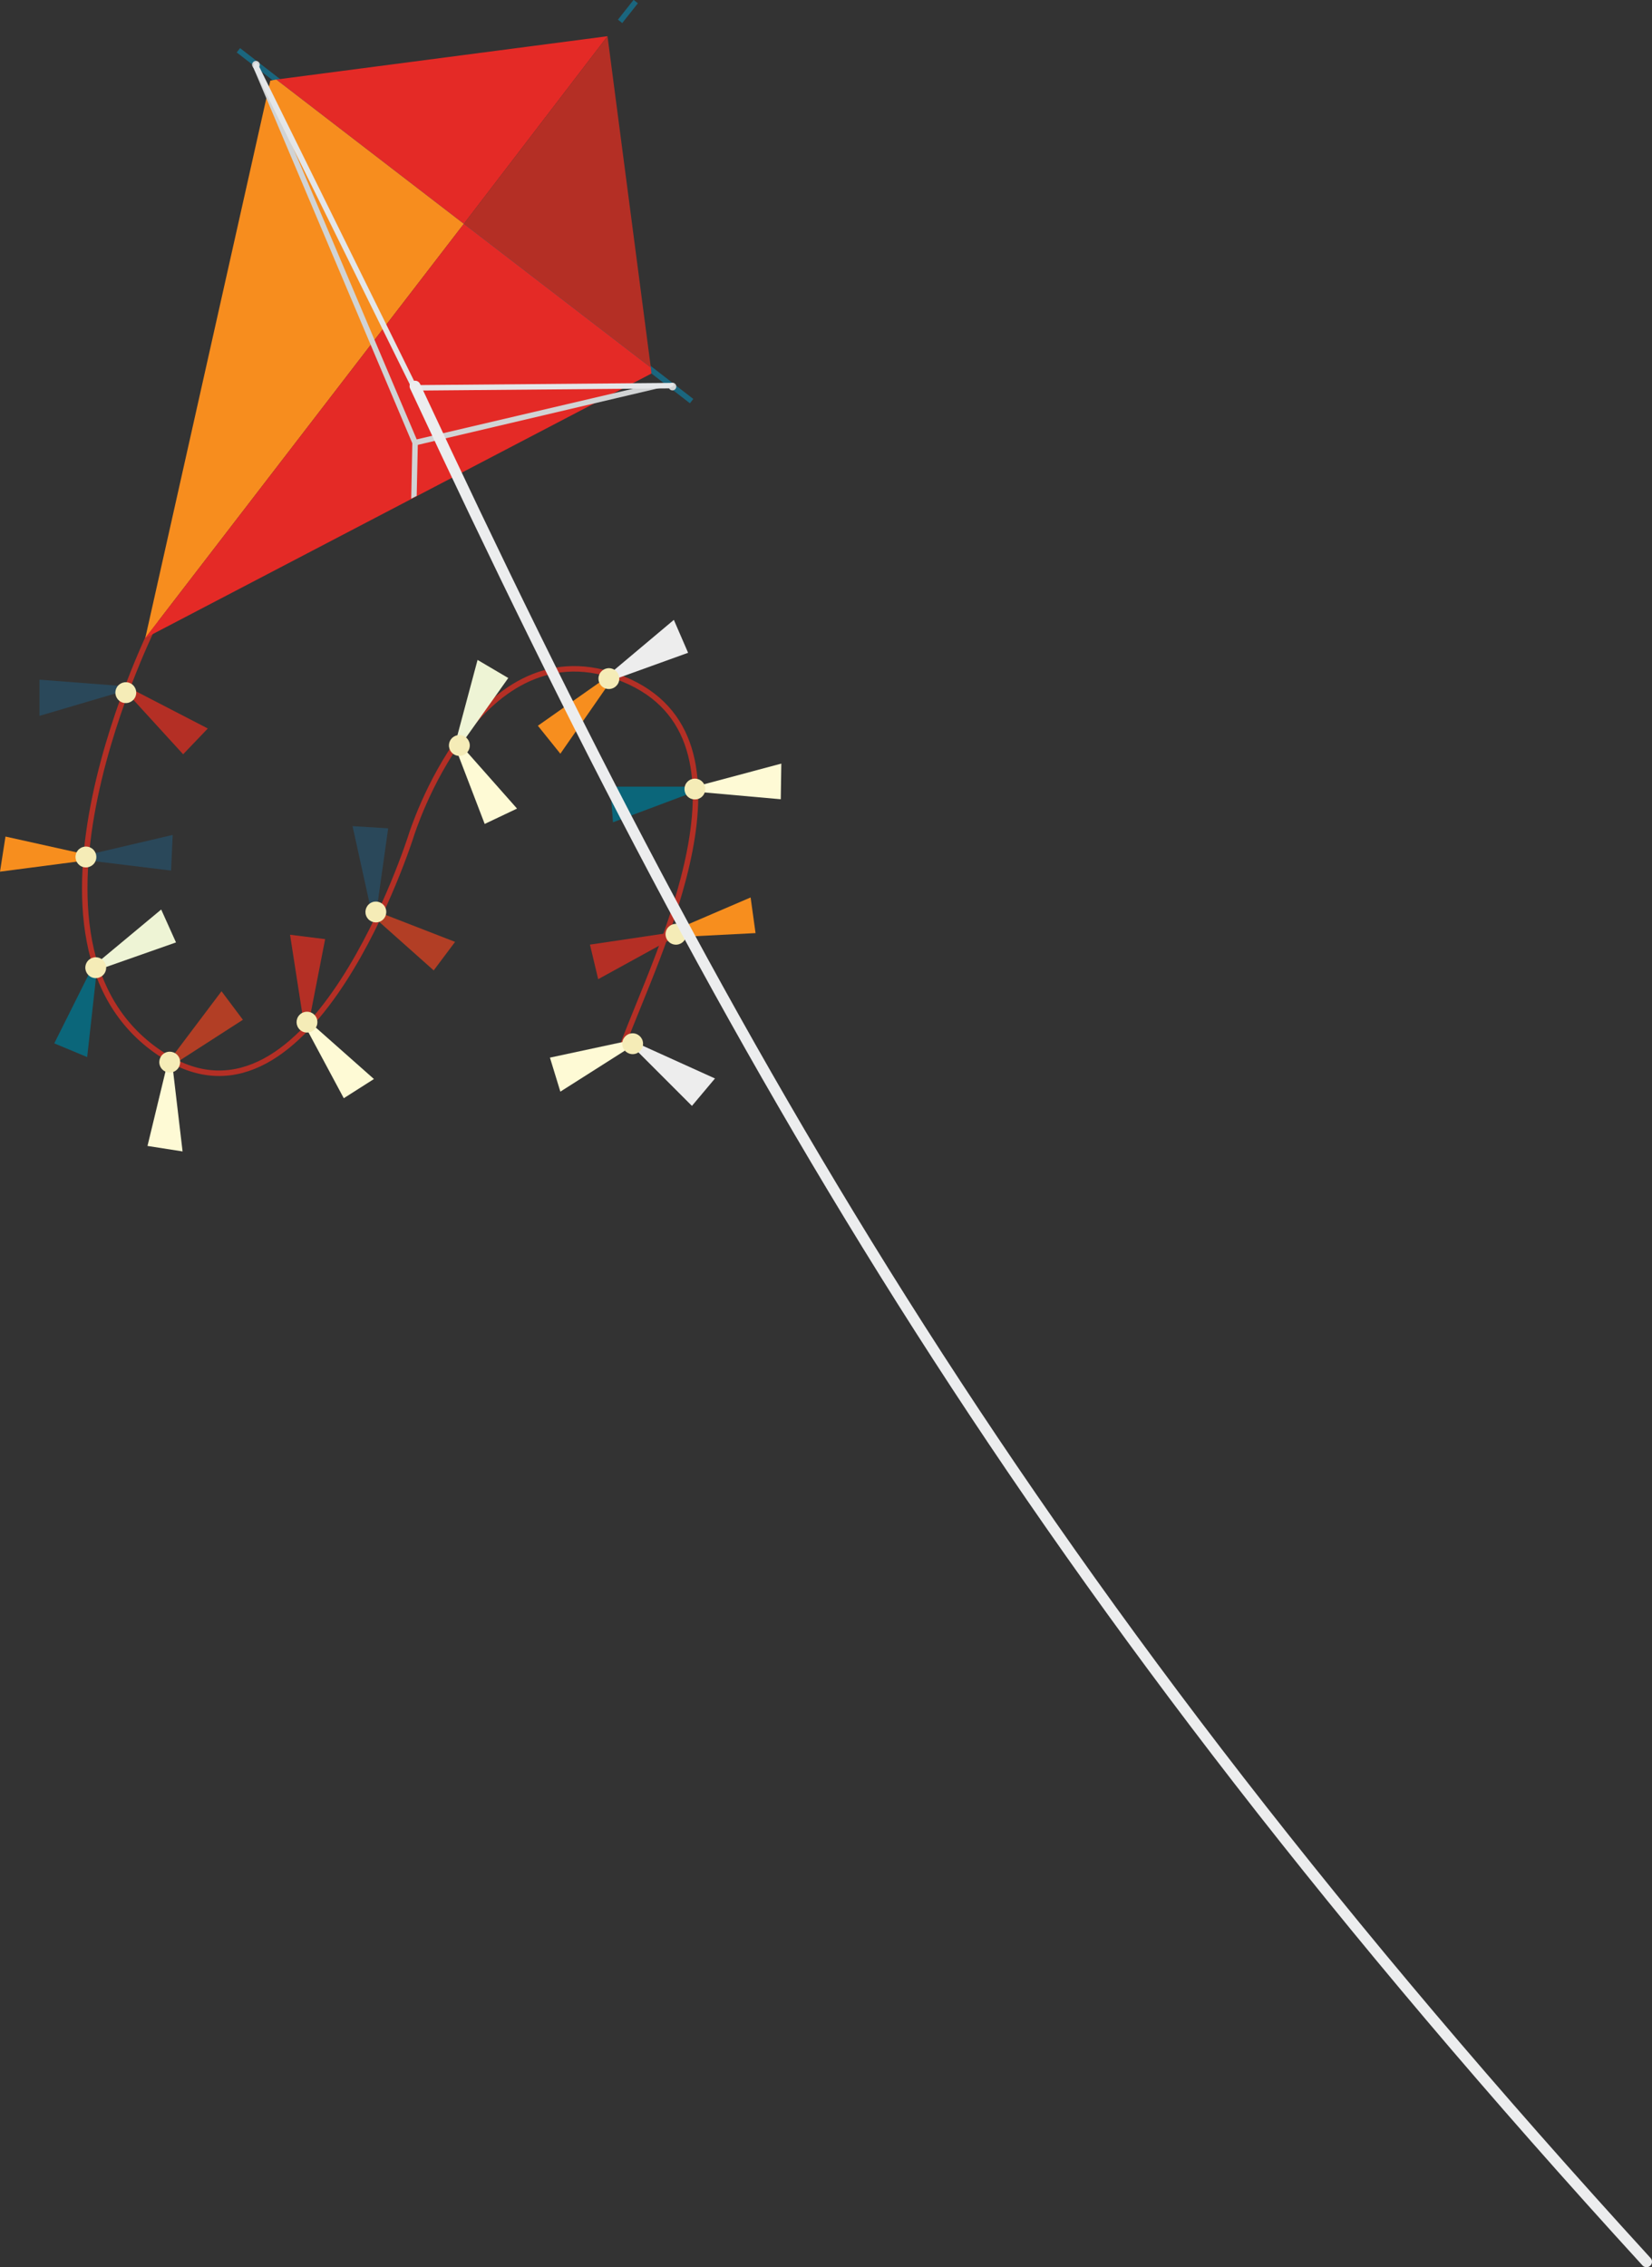 <?xml version="1.0" encoding="utf-8"?>
<!-- Generator: Adobe Illustrator 19.2.1, SVG Export Plug-In . SVG Version: 6.00 Build 0)  -->
<svg version="1.1" xmlns="http://www.w3.org/2000/svg" xmlns:xlink="http://www.w3.org/1999/xlink" x="0px" y="0px"
	 viewBox="0 0 301.3 413.3" style="enable-background:new 0 0 301.3 413.3;" xml:space="preserve">
<rect x="0" y="0" width="301.3" height="413.3" fill="#333333" stroke="none"/>
<style type="text/css">
	.st0{fill:none;stroke:#B42F25;stroke-miterlimit:10;}
	.st1{fill:#1A667E;}
	.st2{fill:#F78D1E;}
	.st3{fill:#E42A26;}
	.st4{fill:#B42F25;}
	.st5{fill:#D1D3D4;}
	.st6{fill:#E4E6E8;}
	.st7{fill:#2A485A;}
	.st8{fill:#F5ECB7;}
	.st9{fill:#F78E1E;}
	.st10{fill:#0B667A;}
	.st11{fill:#EEF4D5;}
	.st12{fill:#FEFAD5;}
	.st13{fill:#B23E25;}
	.st14{fill:#EDEDED;}
	.st15{fill:none;stroke:#ECEDEE;stroke-width:2;stroke-linecap:round;stroke-linejoin:round;stroke-miterlimit:10;}
</style>
<g id="bg">
</g>
<g id="clouds">
</g>
<g id="cont">
</g>
<g id="rope_sh">
</g>
<g id="rope">
</g>
<g id="clouds_top">
	<path class="st0" d="M28.5,113.1c0,0-30.2,59.3,1.3,79.3C56.9,209.7,75,152.3,75,152.3s12.2-39.3,38.7-28.5
		c26.4,10.8,5.9,50.4-0.1,66.7"/>
	<g>
		<rect x="84.3" y="-11.1" transform="matrix(0.612 -0.791 0.791 0.612 0.36 83.035)" class="st1" width="1" height="104.5"/>
	</g>
	<g>
		<rect x="112.2" y="1.6" transform="matrix(0.621 -0.784 0.784 0.621 41.772 90.554)" class="st1" width="4.6" height="1"/>
	</g>
	<polygon class="st2" points="50.4,14.5 49.3,14.7 26.5,116.3 26.5,116.3 84.6,40.8 	"/>
	<polygon class="st3" points="110.8,6.6 50.4,14.5 84.6,40.8 	"/>
	<polygon class="st3" points="26.5,116.3 118.8,68.1 118.7,67 84.6,40.8 	"/>
	<polygon class="st4" points="110.8,6.6 84.6,40.8 118.7,67 110.8,6.6 	"/>
	<ellipse transform="matrix(0.252 -0.968 0.968 0.252 23.604 171.403)" class="st5" cx="122.6" cy="70.4" rx="0.7" ry="0.7"/>
	<ellipse transform="matrix(0.252 -0.968 0.968 0.252 23.516 53.94)" class="st5" cx="46.6" cy="11.8" rx="0.7" ry="0.7"/>
	<polygon class="st5" points="121.7,70.4 121.4,70.4 118.7,70.1 76,80.1 47.8,13.6 47.2,13 46.6,12 46.2,12.3 75.2,80.8 75,90.9 
		76,90.4 76.2,81.1 	"/>
	<polygon class="st6" points="75.1,70.8 46.2,12.3 46.4,11.5 46.9,11.4 75.9,70.2 122.8,69.8 122.9,70.3 122.9,70.3 122,70.8 
		76.2,71.2 	"/>
	<g>
		<g>
			<polygon class="st7" points="22.8,125.1 7.2,123.9 7.2,130.5 22.8,125.9 			"/>
		</g>
		<g>
			<polygon class="st4" points="22.8,125.9 33.4,137.5 37.9,132.8 23.4,125.3 			"/>
		</g>
		
			<ellipse transform="matrix(0.252 -0.968 0.968 0.252 -105.085 116.605)" class="st8" cx="22.9" cy="126.3" rx="1.9" ry="1.9"/>
	</g>
	<g>
		<g>
			<polygon class="st9" points="16.3,155.9 1,152.5 0,158.9 16.1,156.8 			"/>
		</g>
		<g>
			<polygon class="st7" points="15.6,156.8 31.2,158.7 31.5,152.2 15.7,155.9 			"/>
		</g>
		
			<ellipse transform="matrix(0.252 -0.968 0.968 0.252 -139.486 132.061)" class="st8" cx="15.7" cy="156.2" rx="1.9" ry="1.9"/>
	</g>
	<g>
		<g>
			<polygon class="st10" points="16.9,176.2 9.9,190.2 15.9,192.7 17.7,176.5 			"/>
		</g>
		<g>
			<polygon class="st11" points="17.3,177 32.1,171.8 29.4,165.8 16.9,176.2 			"/>
		</g>
		
			<ellipse transform="matrix(0.252 -0.968 0.968 0.252 -157.581 148.822)" class="st8" cx="17.4" cy="176.3" rx="1.9" ry="1.9"/>
	</g>
	<g>
		<g>
			<polygon class="st12" points="30.6,193.6 26.9,208.9 33.3,209.9 31.4,193.8 			"/>
		</g>
		<g>
			<polygon class="st13" points="31.1,194.4 44.3,185.9 40.4,180.7 30.6,193.7 			"/>
		</g>
		<ellipse transform="matrix(0.842 -0.54 0.54 0.842 -99.636 47.432)" class="st8" cx="31" cy="193.5" rx="1.9" ry="1.9"/>
	</g>
	<g>
		<g>
			<polygon class="st12" points="55.3,186.4 62.7,200.2 68.2,196.7 56,185.9 			"/>
		</g>
		<g>
			<polygon class="st4" points="56.3,186.6 59.3,171.2 52.9,170.4 55.4,186.5 			"/>
		</g>
		<ellipse transform="matrix(0.697 -0.717 0.717 0.697 -116.618 96.632)" class="st8" cx="56" cy="186.3" rx="1.9" ry="1.9"/>
	</g>
	<g>
		<g>
			<polygon class="st13" points="67.3,166.4 79.1,176.9 83,171.7 67.8,165.8 			"/>
		</g>
		<g>
			<polygon class="st7" points="68.6,166.6 70.8,151 64.3,150.6 67.8,166.5 			"/>
		</g>
		
			<ellipse transform="matrix(0.859 -0.512 0.512 0.859 -75.436 58.472)" class="st8" cx="68.5" cy="166.3" rx="1.9" ry="1.9"/>
	</g>
	<g>
		<g>
			<polygon class="st12" points="82.8,135.6 88.4,150.2 94.3,147.4 83.5,135.2 			"/>
		</g>
		<g>
			<polygon class="st11" points="83.6,136.4 92.7,123.6 87.1,120.3 82.9,136 			"/>
		</g>
		
			<ellipse transform="matrix(0.252 -0.968 0.968 0.252 -68.862 182.67)" class="st8" cx="83.7" cy="135.9" rx="1.9" ry="1.9"/>
	</g>
	<g>
		<g>
			<polygon class="st14" points="110.8,124.3 125.5,119 122.9,113 110.4,123.5 			"/>
		</g>
		<g>
			<polygon class="st9" points="110.9,123.3 98.1,132.3 102.2,137.4 111.5,124 			"/>
		</g>
		
			<ellipse transform="matrix(0.272 -0.962 0.962 0.272 -38.072 196.966)" class="st8" cx="111.1" cy="123.6" rx="1.9" ry="1.9"/>
	</g>
	<g>
		<g>
			<polygon class="st12" points="126.7,144.3 142.4,145.7 142.5,139.2 126.8,143.4 			"/>
		</g>
		<g>
			<polygon class="st10" points="127,143.4 111.3,143.4 111.8,149.9 127,144.2 			"/>
		</g>
		
			<ellipse transform="matrix(0.703 -0.711 0.711 0.703 -64.646 132.904)" class="st8" cx="126.8" cy="143.8" rx="1.9" ry="1.9"/>
	</g>
	<g>
		<g>
			<polygon class="st9" points="122.1,170.9 137.8,170.1 136.9,163.6 122,170 			"/>
		</g>
		<g>
			<polygon class="st4" points="123.1,169.9 107.6,172.2 109.1,178.5 123.3,170.7 			"/>
		</g>
		
			<ellipse transform="matrix(0.297 -0.955 0.955 0.297 -76.069 237.452)" class="st8" cx="123.3" cy="170.4" rx="1.9" ry="1.9"/>
	</g>
	<g>
		<g>
			<polygon class="st12" points="115.7,189.5 100.3,192.8 102.2,199 115.9,190.3 			"/>
		</g>
		<g>
			<polygon class="st14" points="115.1,190.5 126.2,201.6 130.4,196.6 115.6,189.9 			"/>
		</g>
		
			<ellipse transform="matrix(0.996 -8.748392e-02 8.748392e-02 0.996 -16.203 10.824)" class="st8" cx="115.4" cy="190.3" rx="1.9" ry="1.9"/>
	</g>
	<path class="st6" d="M138,335.6"/>
	<path class="st15" d="M75.7,70.4C134,195.4,188,289.5,300.3,412.3"/>
</g>
</svg>
